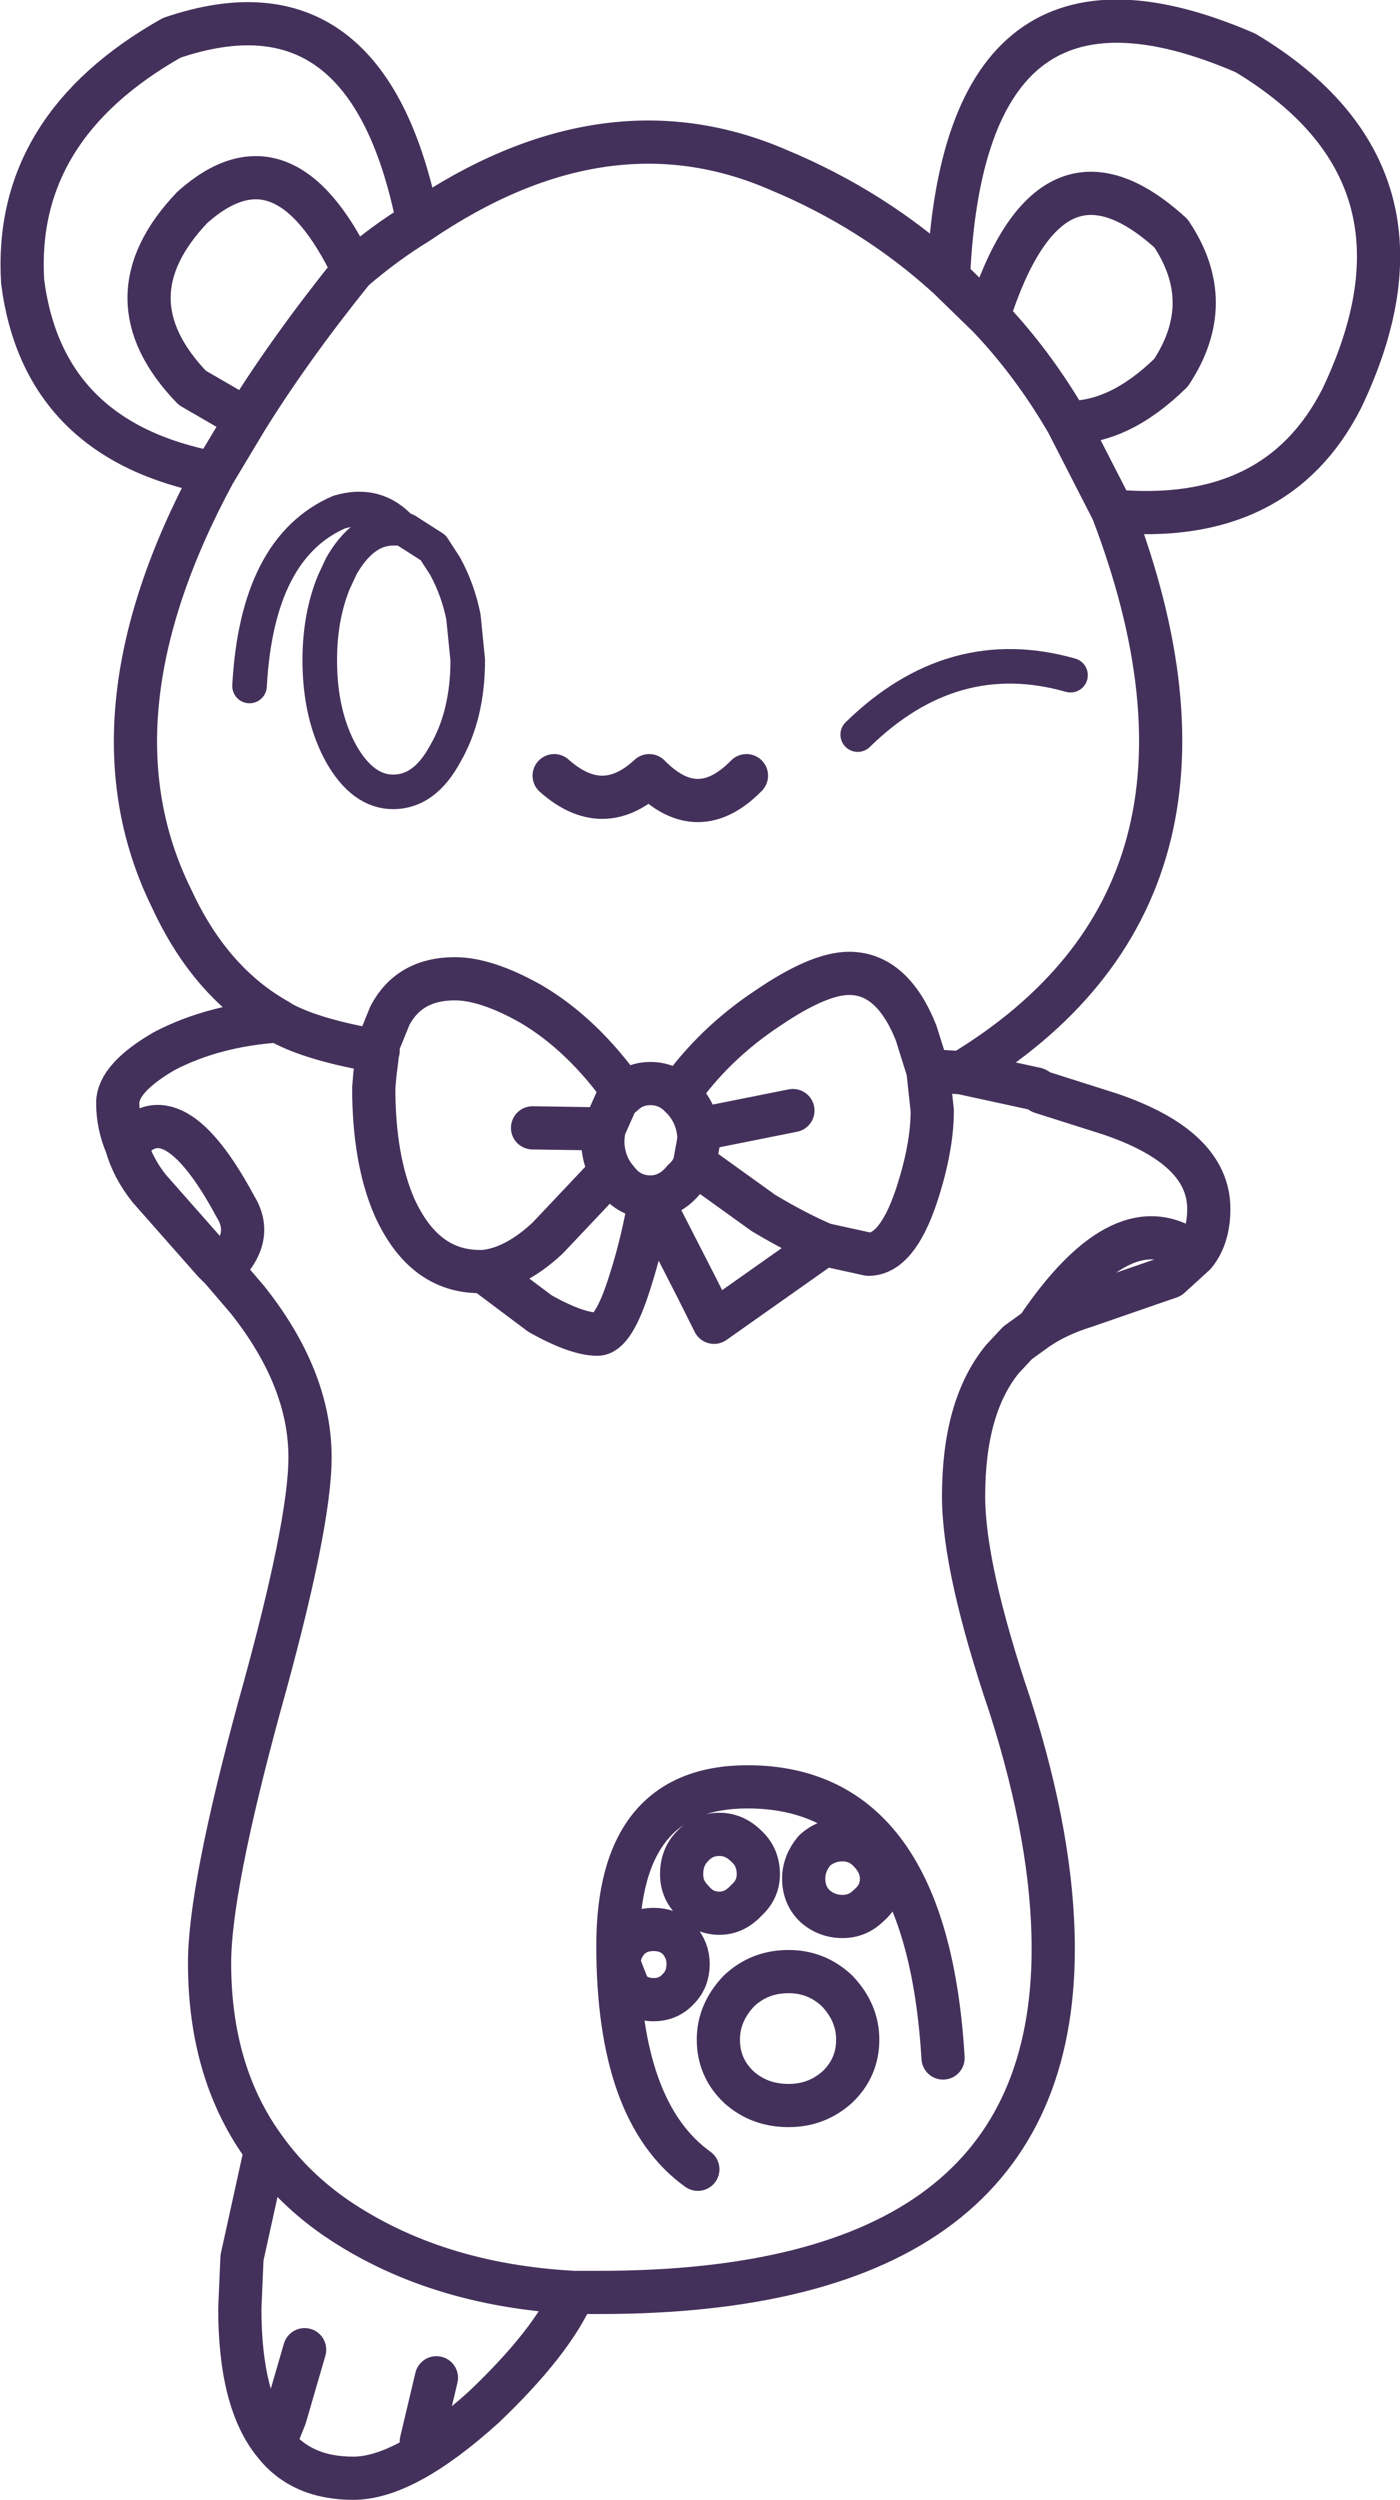 <?xml version="1.0" encoding="UTF-8" standalone="no"?>
<svg xmlns:xlink="http://www.w3.org/1999/xlink" height="115.7px" width="64.8px" xmlns="http://www.w3.org/2000/svg">
  <g transform="matrix(1.0, 0.0, 0.0, 1.0, 32.4, 57.85)">
    <path d="M13.35 -43.2 Q16.2 -52.15 21.8 -47.05 23.95 -43.85 21.8 -40.6 19.4 -38.25 17.0 -38.3 L19.1 -34.2 Q26.7 -33.5 29.7 -39.4 34.65 -49.75 25.25 -55.4 12.2 -61.05 11.5 -45.0 L13.35 -43.2 Q15.4 -41.05 17.0 -38.3 M4.3 -6.45 L0.3 -5.65 M5.75 -0.25 Q4.55 -0.75 2.95 -1.7 L-0.25 -4.0 Q-0.4 -3.55 -0.75 -3.25 -1.4 -2.45 -2.3 -2.45 L-0.15 1.75 0.65 3.35 3.2 1.55 5.75 -0.25 7.8 0.2 Q9.1 0.2 10.0 -2.45 10.75 -4.7 10.75 -6.45 L10.55 -8.3 10.0 -10.05 Q8.9 -12.8 6.9 -12.8 5.5 -12.8 3.15 -11.2 0.65 -9.55 -1.0 -7.2 L-0.75 -6.95 Q-0.05 -6.15 -0.05 -5.1 L-0.25 -4.0 M-14.9 -9.2 Q-17.85 -9.7 -19.35 -10.5 L-19.5 -10.6 Q-22.5 -10.4 -24.8 -9.2 -26.95 -7.95 -26.95 -6.8 -26.95 -5.8 -26.55 -4.85 -24.45 -7.5 -21.5 -2.0 -20.6 -0.55 -22.15 0.9 L-20.95 2.3 Q-18.05 5.95 -18.05 9.6 -18.05 12.75 -20.4 21.15 -22.7 29.6 -22.7 33.0 -22.7 38.15 -20.1 41.65 -18.8 43.45 -16.85 44.8 -12.3 47.9 -5.85 48.25 L-4.65 48.25 Q16.35 48.25 16.35 32.35 16.35 27.35 14.35 21.1 12.2 14.75 12.2 11.4 12.2 7.25 14.0 5.05 L14.7 4.3 15.6 3.65 Q19.65 -2.35 22.9 0.2 23.55 -0.6 23.55 -1.9 23.55 -4.75 18.95 -6.3 L15.8 -7.3 15.55 -7.45 12.1 -8.2 10.55 -8.3 M19.1 -34.2 Q25.85 -16.5 12.1 -8.2 M-19.5 -10.6 Q-22.65 -12.35 -24.45 -16.25 -28.6 -24.65 -22.5 -35.95 -30.4 -37.45 -31.35 -44.8 -31.8 -51.95 -24.45 -56.1 -15.35 -59.2 -13.05 -47.55 -4.4 -53.45 3.6 -50.0 8.05 -48.15 11.5 -45.0 M15.6 3.65 Q16.55 3.0 17.85 2.6 L21.75 1.25 22.9 0.2 M8.4 29.1 Q8.4 29.85 7.8 30.35 7.3 30.85 6.6 30.85 5.85 30.85 5.3 30.35 4.8 29.85 4.8 29.1 4.8 28.4 5.3 27.8 5.85 27.3 6.6 27.3 7.3 27.3 7.8 27.8 8.4 28.4 8.4 29.1 M2.7 28.9 Q2.7 29.6 2.15 30.1 1.6 30.7 0.9 30.7 0.15 30.7 -0.35 30.1 -0.85 29.6 -0.85 28.9 -0.85 28.1 -0.35 27.6 0.15 27.05 0.9 27.05 1.6 27.05 2.15 27.6 2.7 28.1 2.7 28.9 M7.3 36.55 Q7.3 37.85 6.35 38.75 5.4 39.6 4.1 39.6 2.75 39.6 1.8 38.75 0.85 37.85 0.85 36.55 0.85 35.3 1.8 34.3 2.75 33.4 4.1 33.4 5.4 33.4 6.35 34.3 7.3 35.3 7.3 36.55 M11.25 37.4 Q10.5 24.85 2.2 24.85 -3.8 24.85 -3.8 32.2 -3.8 39.9 -0.1 42.55 M-22.5 -35.95 L-21.0 -38.45 -23.5 -39.9 Q-27.5 -44.05 -23.5 -48.25 -19.25 -52.05 -16.05 -45.35 -14.6 -46.6 -13.05 -47.55 M-26.55 -4.85 Q-26.25 -3.8 -25.5 -2.85 L-22.5 0.55 -22.15 0.9 M-6.75 -21.95 Q-4.5 -19.95 -2.35 -21.95 -0.1 -19.65 2.15 -21.95 M-14.95 -8.9 L-15.05 -8.1 -15.1 -7.5 Q-15.1 -4.2 -14.15 -2.0 -12.8 1.0 -10.2 1.0 L-10.0 1.0 Q-8.55 0.85 -7.05 -0.55 L-4.5 -3.25 M-7.75 -5.65 L-4.45 -5.6 -3.85 -6.95 -3.5 -7.25 Q-5.45 -10.0 -7.85 -11.4 -9.9 -12.55 -11.35 -12.55 -13.45 -12.55 -14.35 -10.85 L-14.9 -9.5 -14.9 -9.35 -14.9 -9.2 M-3.5 -7.25 Q-3.0 -7.7 -2.3 -7.7 -1.55 -7.7 -1.0 -7.2 M-10.0 1.0 L-7.4 2.95 Q-5.7 3.9 -4.75 3.9 -4.0 3.9 -3.25 1.5 -2.65 -0.35 -2.3 -2.45 -3.25 -2.45 -3.85 -3.25 -4.5 -4.0 -4.5 -5.1 L-4.45 -5.6 M-16.05 -45.35 Q-18.95 -41.75 -21.0 -38.45 M-20.1 41.65 L-21.2 46.65 -21.3 49.0 Q-21.3 53.3 -19.7 55.25 L-19.2 54.0 -18.3 50.9 M-0.55 33.05 Q-0.55 33.75 -1.0 34.2 -1.45 34.7 -2.15 34.7 -2.85 34.7 -3.3 34.2 L-3.75 33.05 Q-3.75 32.4 -3.3 31.9 -2.85 31.45 -2.15 31.45 -1.45 31.45 -1.0 31.9 -0.55 32.4 -0.55 33.05 M-12.2 52.2 L-12.9 55.15 M-19.7 55.25 Q-18.45 56.85 -16.05 56.85 -13.65 56.85 -10.0 53.55 -6.85 50.55 -5.85 48.25" fill="none" stroke="#44315b" stroke-linecap="round" stroke-linejoin="round" stroke-width="2.0"/>
    <path d="M7.3 -23.85 Q11.7 -28.15 17.15 -26.6 M-20.85 -26.1 Q-20.5 -32.5 -16.7 -34.15 -15.0 -34.65 -13.85 -33.4 L-13.6 -33.3 -12.35 -32.5 -11.8 -31.65 Q-11.2 -30.55 -10.95 -29.3 L-10.75 -27.3 Q-10.75 -24.75 -11.8 -22.95 -12.75 -21.2 -14.2 -21.2 -15.6 -21.2 -16.6 -22.95 -17.6 -24.75 -17.6 -27.3 -17.6 -29.3 -16.95 -30.9 L-16.6 -31.65 Q-15.6 -33.4 -14.2 -33.4 L-13.85 -33.4" fill="none" stroke="#44315b" stroke-linecap="round" stroke-linejoin="round" stroke-width="1.6"/>
    <path d="M-14.9 -9.2 L-14.95 -8.9" fill="none" stroke="#44315b" stroke-linecap="round" stroke-linejoin="round" stroke-width="0.1"/>
  </g>
</svg>
